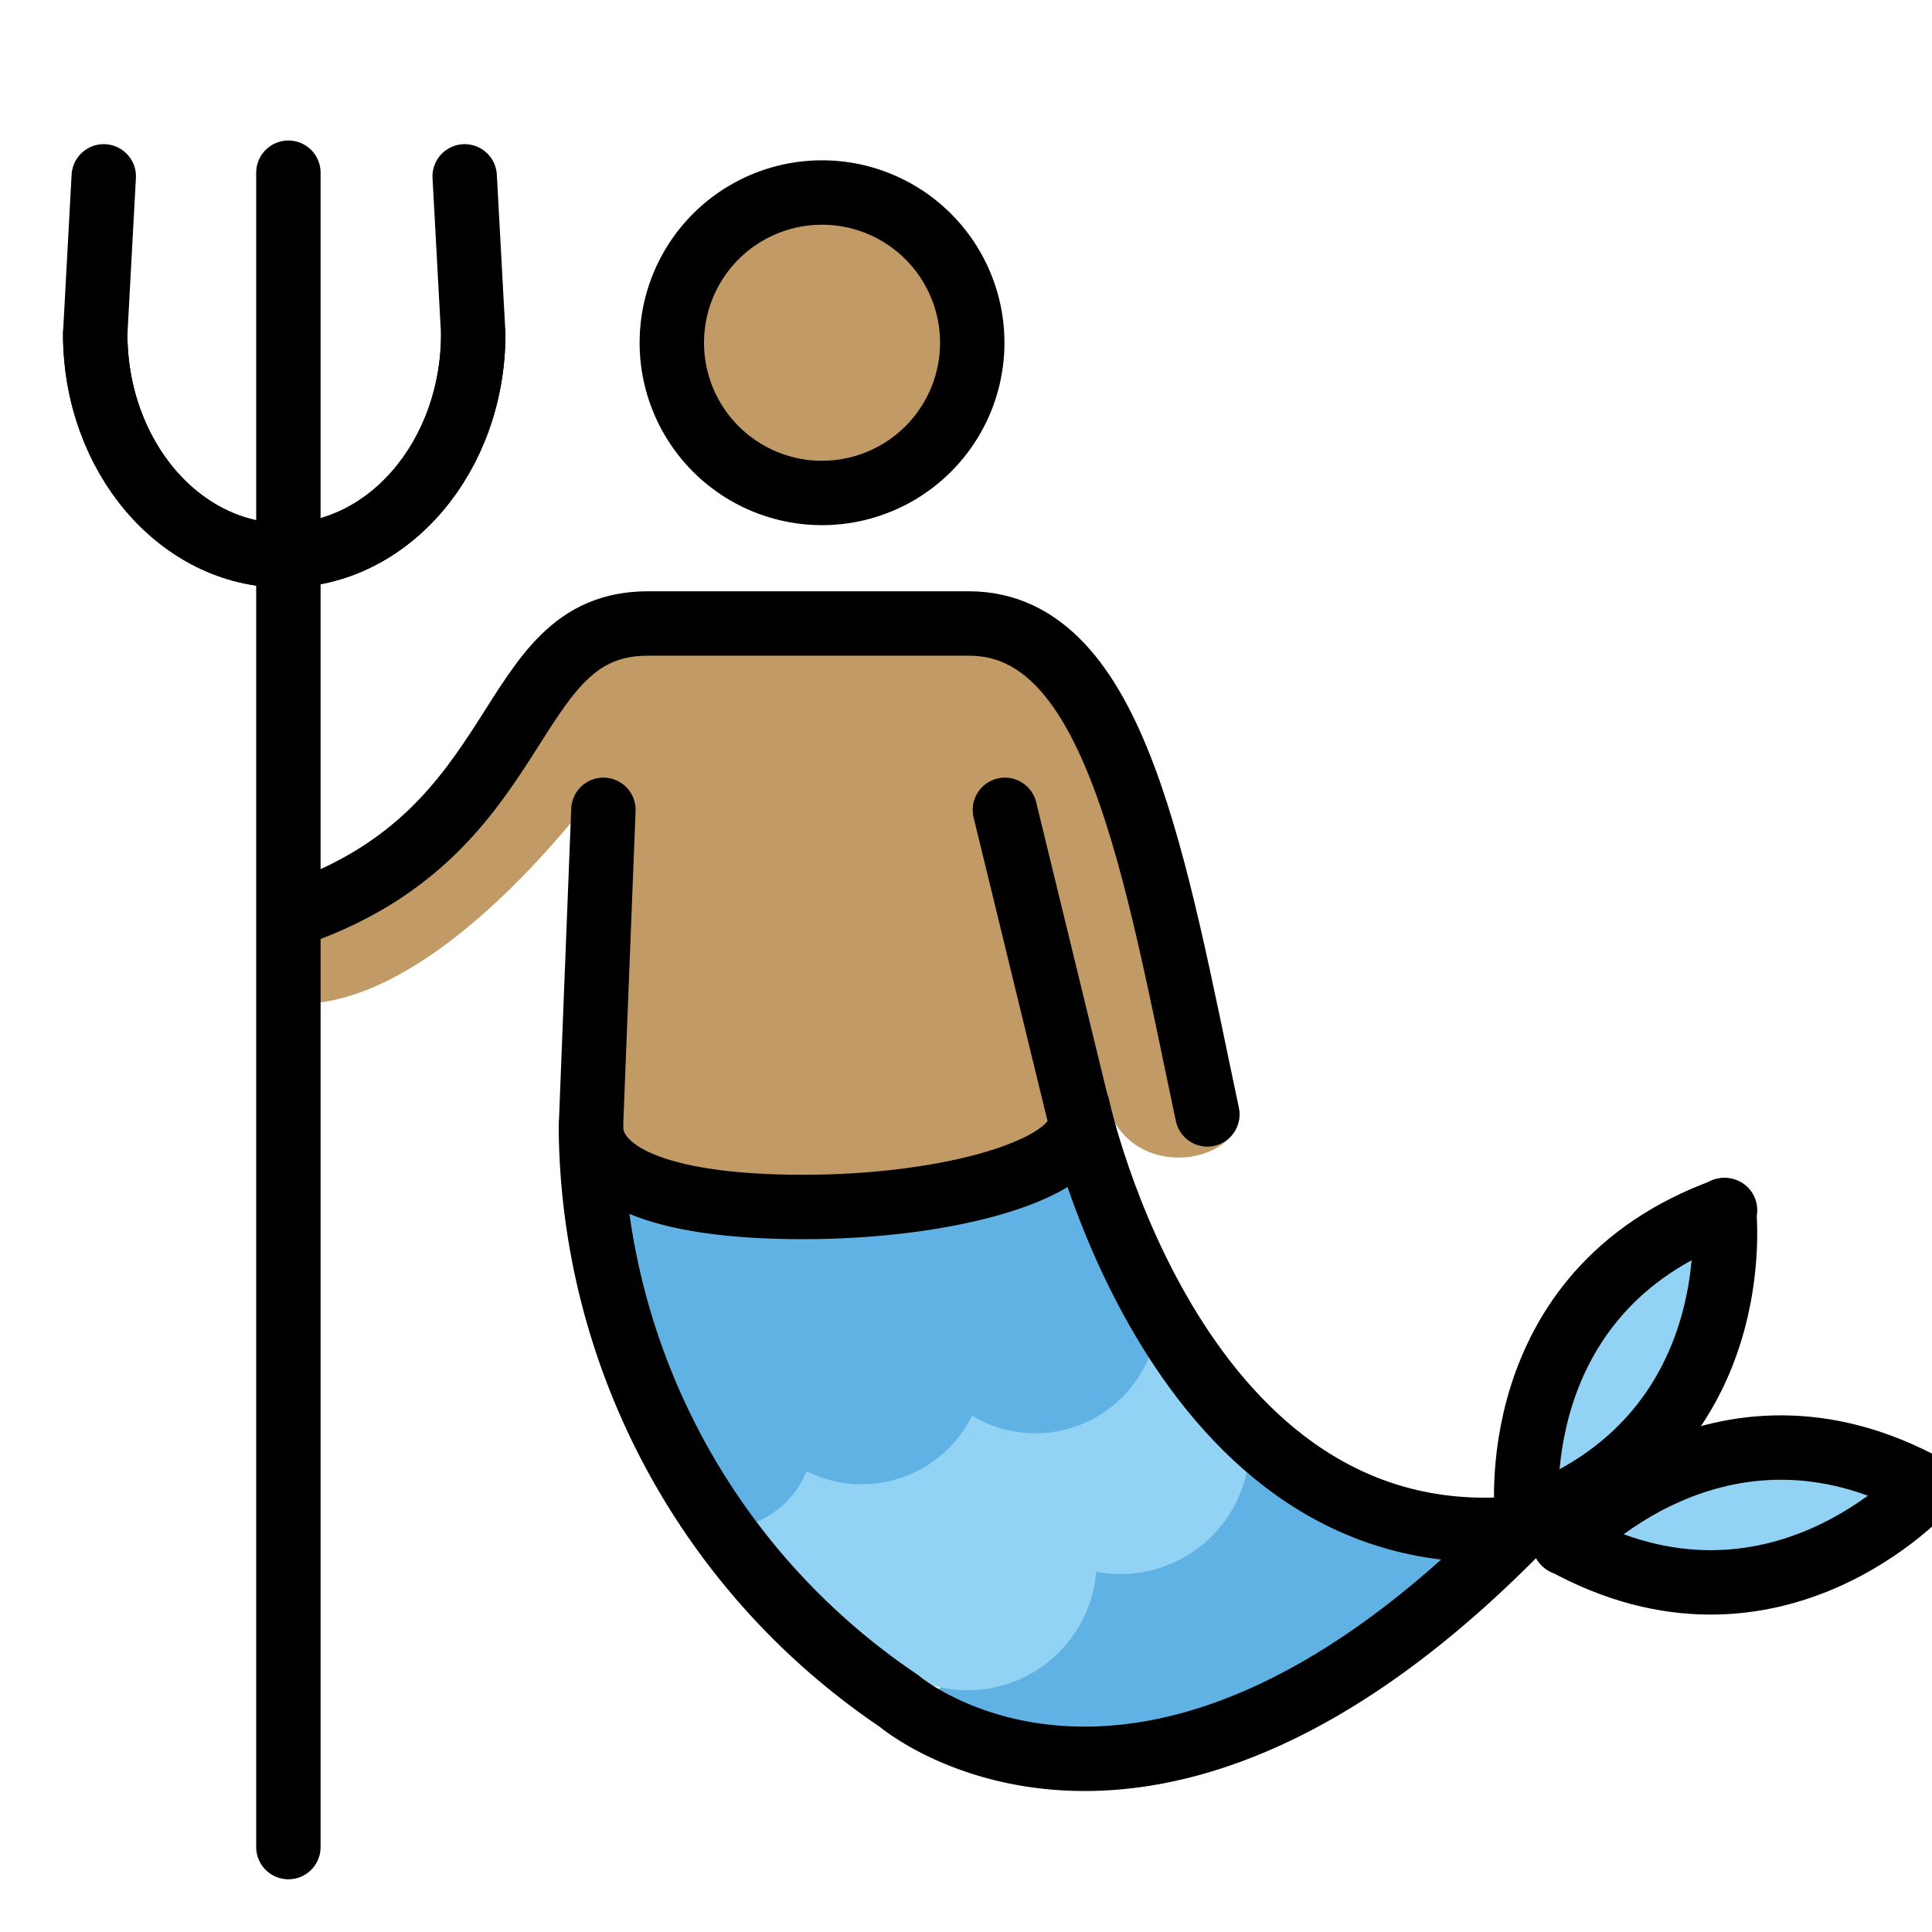 <svg id="emoji" viewBox="6 6 60 60" xmlns="http://www.w3.org/2000/svg">
<defs>
    <linearGradient id="yellow-gradient" x1="0%" y1="0%" x2="0%" y2="100%">
      <stop style="stop-color:#FDE02F;stop-opacity:1;" offset="0%" />
      <stop style="stop-color:#F7B209;stop-opacity:1;" offset="100%" />
    </linearGradient>
  </defs>
  <g id="color">
    <path fill="#61b2e4" d="M33.892,59.467l10.457-8.456,8.047,3.77S43.578,65.944,33.892,59.467Z"/>
    <path fill="#92d3f5" d="M26.857,51.72a3.364,3.364,0,0,0,2.631-2.907c.486-2.61,3.855,2.765,4.943-1.647,0,0,6.944,1.493,6.043-2.197l4.106,5.176s-1.657,4.155-5.894,3.113c0,0,1.43,5.9-3.445,4.23,0,0,.646,1.893-3.547.129Z"/>
    <path fill="none" stroke="#92d3f5" stroke-linecap="round" stroke-miterlimit="10" stroke-width="2" d="M38.671,53.009a3.01,3.01,0,0,1-4.747,3.608"/>
    <path fill="none" stroke="#92d3f5" stroke-linecap="round" stroke-miterlimit="10" stroke-width="2" d="M43.423,49.399a3.013,3.013,0,0,1-4.752,3.61"/>
    <path fill="none" stroke="#61b2e4" stroke-linecap="round" stroke-miterlimit="10" stroke-width="2" d="M30.152,49.285c.358,1.373.087,2.692-1.231,3.129-1.32.439-1.505-1.034-1.863-2.409"/>
    <path fill="none" stroke="#61b2e4" stroke-linecap="round" stroke-miterlimit="10" stroke-width="2" d="M35.519,47.699a2.816,2.816,0,0,1-5.386,1.586"/>
    <path fill="none" stroke="#61b2e4" stroke-linecap="round" stroke-miterlimit="10" stroke-width="2" d="M40.907,46.111a2.817,2.817,0,0,1-5.388,1.588"/>
    <path fill="#61b2e4" d="M23.648,42.714s.115,2.516,1.647.347c1.533-2.169,5.842,3.353,8.675-.203,0,0,4.771,2.312,5.493-1.416L41.428,46.5s-2.342,4.425-5.753,1.706c0,0-1.619,4.714-5.35,1.157,0,0-.327,5.076-4.664,1.144Z"/>
    <path fill="#92d3f5" d="M59.26,43.908c2.009.915-3.162,9.868-5.707,9.252S57.563,43.138,59.26,43.908Z"/>
    <path fill="#92d3f5" d="M53.767,53.939c-1.139-2.356,10.29-3.266,10.771-1.467.571,2.136-9.631,3.824-10.771,1.467"/>
  </g>
  <g id="skin">
    <path fill="#c19a65" d="M36.345,16.634a4.768,4.768,0,1,1,0-.001Z"/>
    <path fill="#c19a65" d="M24.718,30.291s-5.307,7.476-9.965,6.844l-.158-2.999s3.869-.08,9.871-8.292l12.396-.632s3.632,1.343,4.896,6.633c.781,3.272,1.369,5.945,2.178,7.28a4.295,4.295,0,0,1,.563,1.485c-.077,1.586-3.501,2.128-4.154-.434-1.815-2.371-1.527,2.612-1.527,2.612l-14.589.452"/>
  </g>
  <g id="line">
    <path fill="none" stroke="#000" stroke-linecap="round" stroke-miterlimit="10" stroke-width="2" d="M15.237,34.359C22.563,31.79,21.549,25.363,26.12,25.363H36.09c4.571,0,5.774,7.548,7.406,15.246"/>
    <path fill="none" stroke="#000" stroke-linecap="round" stroke-miterlimit="10" stroke-width="2" d="M24.739,31.15l-.388,9.867A21.666,21.666,0,0,0,33.915,58.822s7.697,6.609,19.438-5.503"/>
    <line x1="39.473" x2="37.208" y1="40.452" y2="31.15" fill="none" stroke="#000" stroke-linecap="round" stroke-miterlimit="10" stroke-width="2"/>
    <path fill="none" stroke="#000" stroke-linecap="round" stroke-miterlimit="10" stroke-width="2" d="M53.236,53.456c-10.729,1.05-13.763-13.061-13.763-13.061"/>
    <line x1="14.956" x2="14.956" y1="63.363" y2="11.363" fill="none" stroke="#000" stroke-linecap="round" stroke-linejoin="round" stroke-width="2"/>
    <path fill="none" stroke="#000" stroke-linecap="round" stroke-miterlimit="10" stroke-width="2" d="M8.957,16.368c0,3.8,2.628,6.882,5.87,6.882s5.87-3.082,5.87-6.882l-.266-4.891"/>
    <path fill="none" stroke="#000" stroke-linecap="round" stroke-miterlimit="10" stroke-width="2" d="M20.697,16.368c0,3.8-2.628,6.882-5.87,6.882s-5.87-3.082-5.87-6.882l.265-4.891"/>
    <path fill="none" stroke="#000" stroke-linecap="round" stroke-miterlimit="10" stroke-width="2" d="M53.43,53.185s-.856-7.077,6.143-9.604"/>
    <path fill="none" stroke="#000" stroke-linecap="round" stroke-miterlimit="10" stroke-width="2" d="M59.539,43.58s.857,7.076-6.141,9.604"/>
    <path fill="none" stroke="#000" stroke-linecap="round" stroke-miterlimit="10" stroke-width="2" d="M54.593,53.92s4.755-5.311,11.27-1.717"/>
    <path fill="none" stroke="#000" stroke-linecap="round" stroke-miterlimit="10" stroke-width="2" d="M65.84,52.178s-4.753,5.31-11.27,1.716"/>
    <path fill="none" stroke="#000" stroke-linecap="round" stroke-miterlimit="10" stroke-width="2" d="M39.533,40.86c0,1.444-4.007,2.624-8.595,2.624-4.592,0-6.586-1.063-6.586-2.508"/>
    <path fill="none" stroke="#000" stroke-miterlimit="10" stroke-width="2" d="M36.194,16.644a4.665,4.665,0,1,1-4.666-4.665h.001A4.666,4.666,0,0,1,36.194,16.644Z"/>
  </g>
</svg>
